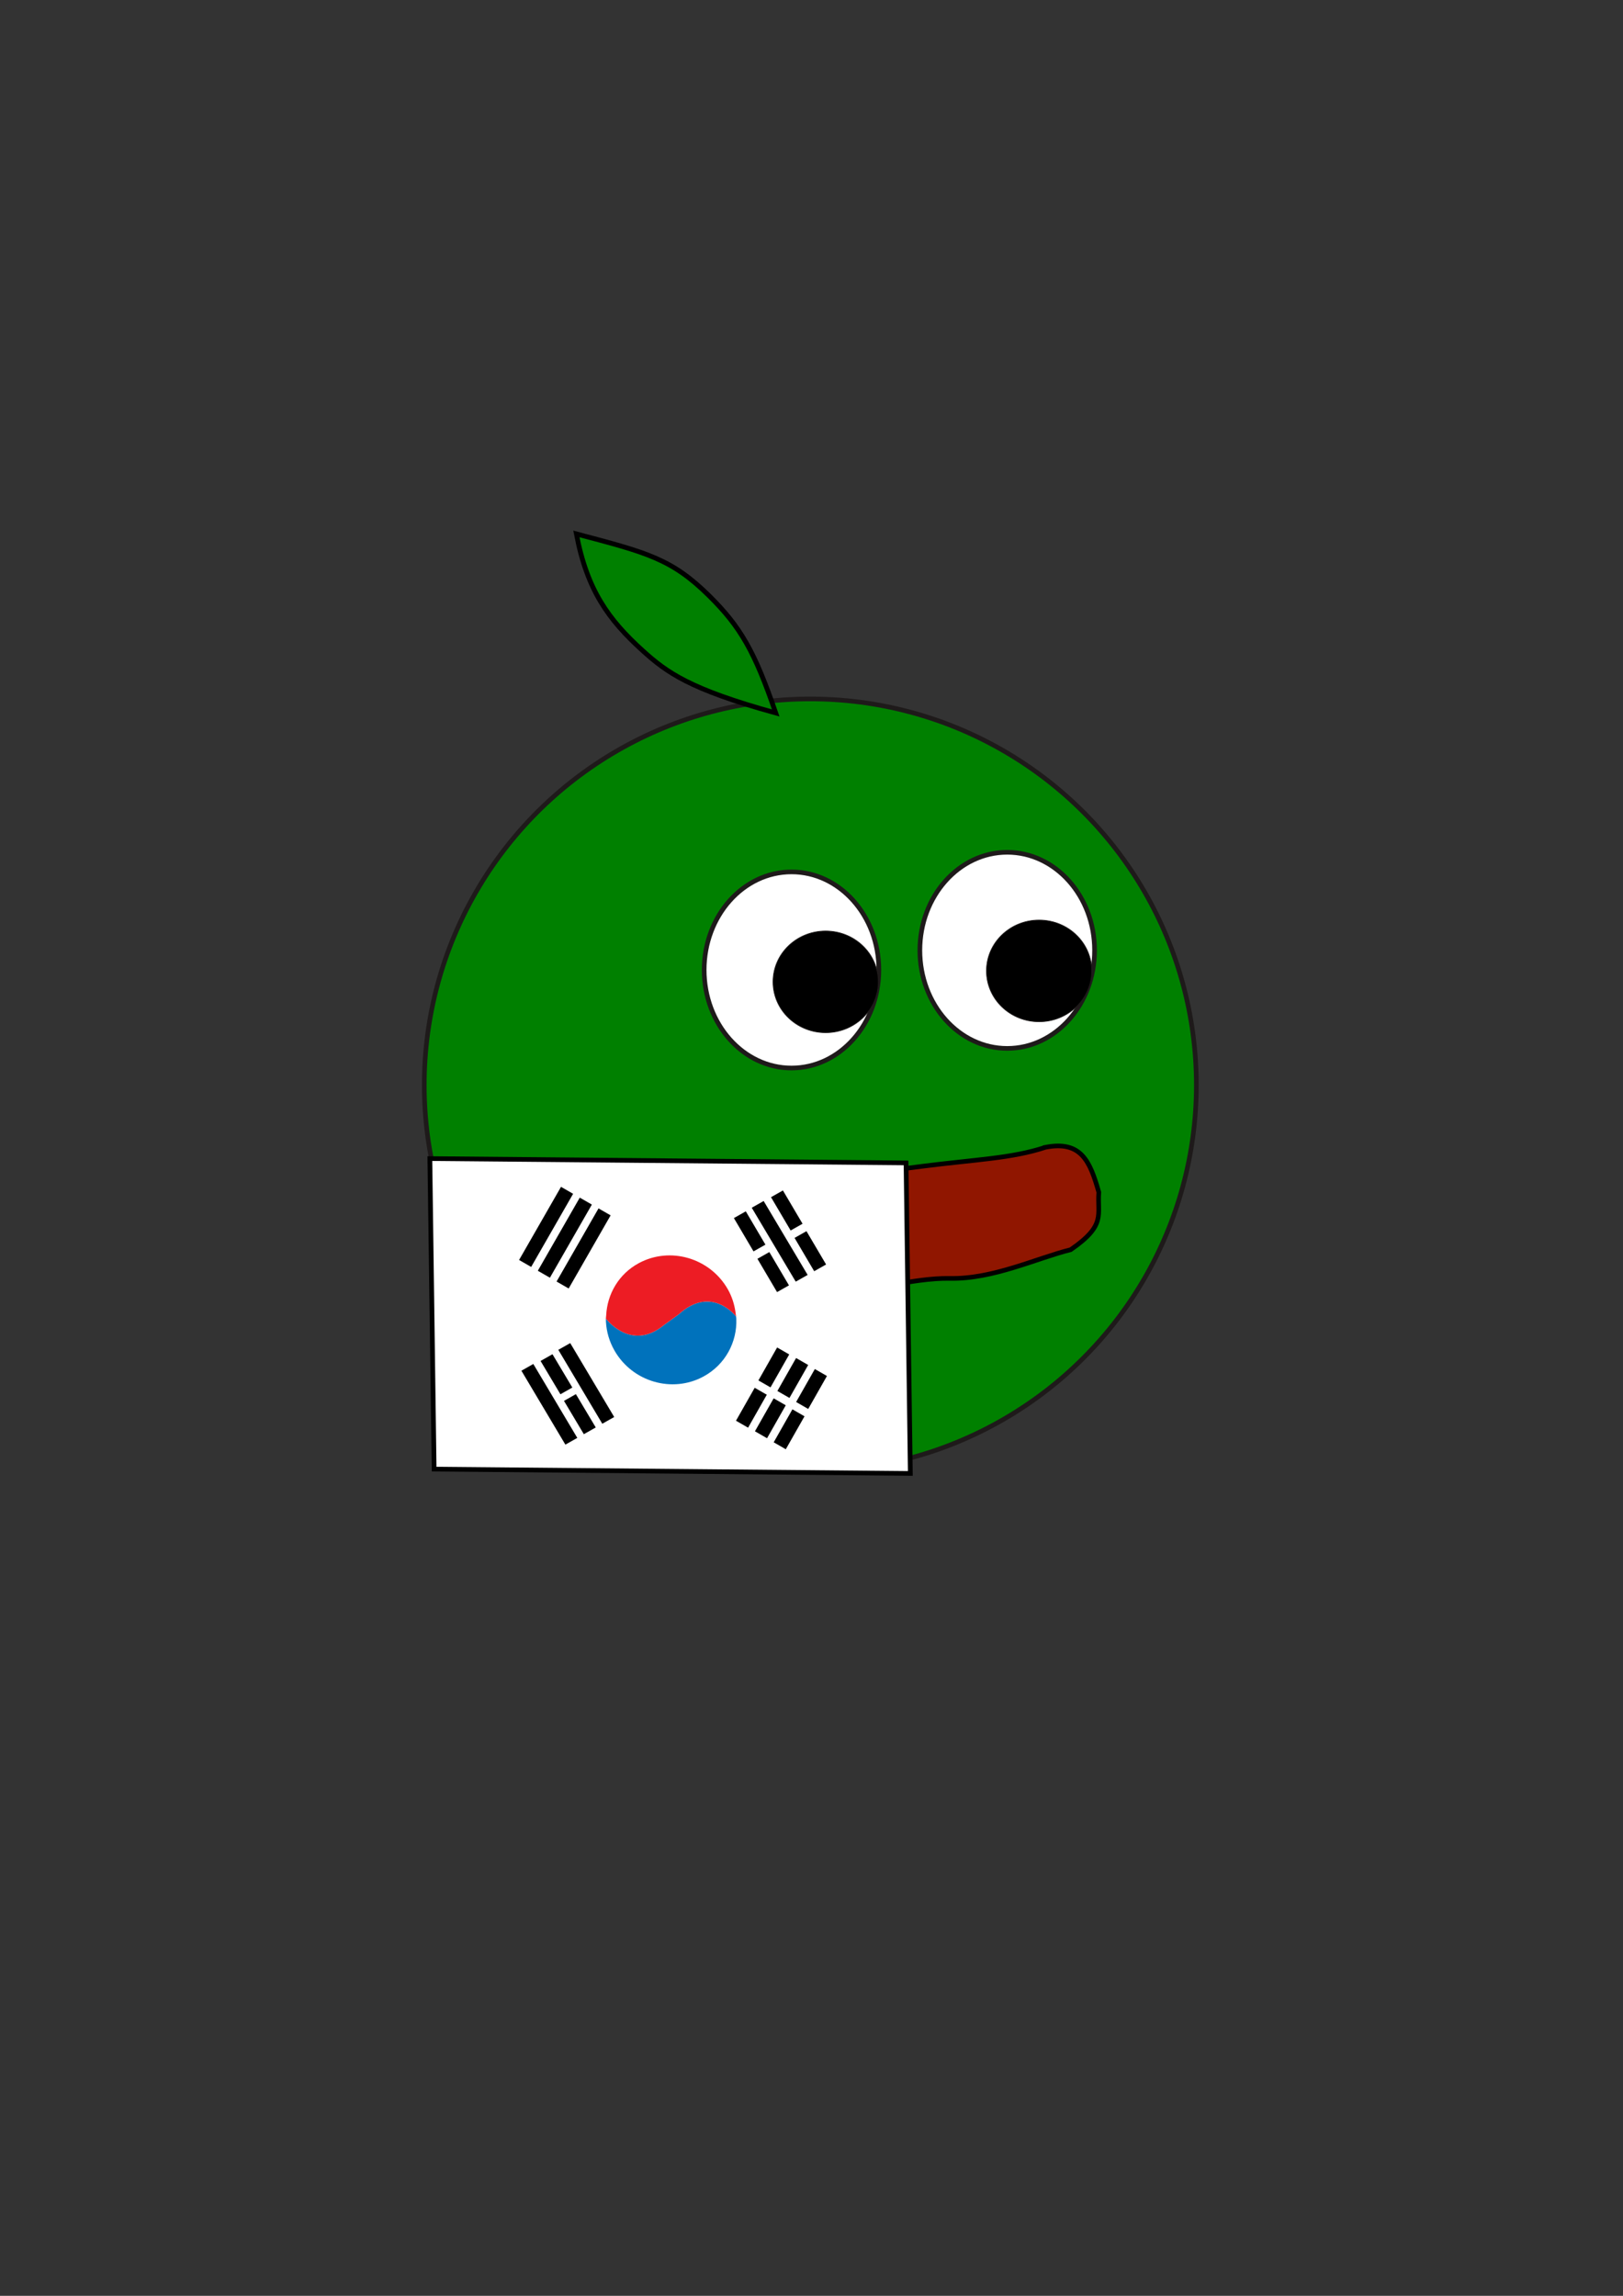 <?xml version="1.0" encoding="UTF-8" standalone="no"?>
<!-- Created with Inkscape (http://www.inkscape.org/) -->

<svg
   width="210mm"
   height="297mm"
   viewBox="0 0 210 297"
   version="1.1"
   id="svg5"
   inkscape:version="1.2.2 (b0a84865, 2022-12-01)"
   sodipodi:docname="logo-south-korea.svg"
   xmlns:inkscape="http://www.inkscape.org/namespaces/inkscape"
   xmlns:sodipodi="http://sodipodi.sourceforge.net/DTD/sodipodi-0.dtd"
   xmlns="http://www.w3.org/2000/svg"
   xmlns:svg="http://www.w3.org/2000/svg">
  <rect x="0" y="0" width="210" height="297" fill="#333333" stroke="none"/>
  <sodipodi:namedview
     id="namedview7"
     pagecolor="#ffffff"
     bordercolor="#999999"
     borderopacity="1"
     inkscape:showpageshadow="0"
     inkscape:pageopacity="0"
     inkscape:pagecheckerboard="0"
     inkscape:deskcolor="#d1d1d1"
     inkscape:document-units="mm"
     showgrid="false"
     inkscape:zoom="0.5731241"
     inkscape:cx="170.99263"
     inkscape:cy="388.22307"
     inkscape:window-width="1440"
     inkscape:window-height="847"
     inkscape:window-x="0"
     inkscape:window-y="25"
     inkscape:window-maximized="1"
     inkscape:current-layer="layer1" />
  <defs
     id="defs2"><linearGradient
   id="linearGradient13268"
   inkscape:swatch="solid">
  <stop
     style="stop-color:#eaeaea;stop-opacity:1;"
     offset="0"
     id="stop13266" />
</linearGradient>

	
	
	
	
	
	
	
	
	
	
	
	
	
	
	
	
	
	
	
	
	
	
	
</defs>
  <g
     inkscape:label="Layer 1"
     inkscape:groupmode="layer"
     id="layer1">
    <circle
       style="fill:#008000;stroke:#1e1a1a;stroke-width:0.6;stroke-linejoin:bevel;stroke-miterlimit:3.4;stroke-dasharray:none"
       id="path577"
       cx="104.847"
       cy="140.369"
       inkscape:export-filename="logo-south-korea.png"
       inkscape:export-xdpi="126.36619"
       inkscape:export-ydpi="126.36619"
       r="49.951" />
    <ellipse
       style="fill:#ffffff;stroke:#1e1a1a;stroke-width:0.6;stroke-linejoin:bevel;stroke-miterlimit:3.4;stroke-dasharray:none"
       id="path789"
       cx="130.324"
       cy="122.942"
       rx="11.302"
       ry="12.686" />
    <ellipse
       style="fill:#ffffff;stroke:#1e1a1a;stroke-width:0.6;stroke-linejoin:bevel;stroke-miterlimit:3.4;stroke-dasharray:none"
       id="path789-0"
       cx="102.414"
       cy="125.48"
       rx="11.302"
       ry="12.686" />
    <path
       style="fill:#901600;fill-opacity:1;stroke:#000000;stroke-width:0.6;stroke-linecap:butt;stroke-linejoin:miter;stroke-opacity:1;stroke-dasharray:none"
       d="m 135.293,148.415 c -4.417,1.46 -9.071,1.576 -16.056,2.474 -10.801,1.388 -13.755,1.622 -15.703,3.85 -2.542,2.908 -4.306,6.768 -2.522,9.207 1.555,2.126 3.656,3.337 7.228,3.337 3.572,0 9.726,-1.996 14.679,-1.901 5.582,0.107 11.222,-2.617 15.618,-3.716 4.637,-3.188 3.413,-4.48 3.638,-7.429 -1.137,-4.023 -2.288,-6.706 -6.882,-5.823 z"
       id="path1369"
       sodipodi:nodetypes="csssssccc" />
    <ellipse
       style="fill:#000000;fill-opacity:1;stroke:#1e1a1a;stroke-width:0.093;stroke-linejoin:bevel;stroke-miterlimit:3.4"
       id="path2097"
       cx="106.832"
       cy="127.017"
       rx="6.809"
       ry="6.574" />
    <ellipse
       style="fill:#000000;fill-opacity:1;stroke:#1e1a1a;stroke-width:0.093;stroke-linejoin:bevel;stroke-miterlimit:3.4"
       id="path2097-3"
       cx="134.448"
       cy="125.601"
       rx="6.809"
       ry="6.574" />
    <path
       style="fill:#008000;stroke:#000000;stroke-width:0.623;stroke-linecap:butt;stroke-linejoin:miter;stroke-dasharray:none;stroke-opacity:1"
       d="M 100.372,92.234 C 97.647,84.289 95.823,81.09 91.735,77.055 86.883,72.267 83.679,71.485 74.577,69.069 c 1.392,7.293 4.159,11.102 8.583,15.108 3.137,2.84 6.089,4.986 17.212,8.057 z"
       id="path8291"
       sodipodi:nodetypes="cscsc" />
    <g
       id="g7910"
       transform="matrix(1.323,0.012,0.018,1.305,37.635,108.993)"
       style="stroke-width:0.463;stroke-dasharray:none">
      <polygon
         fill-rule="evenodd"
         clip-rule="evenodd"
         fill="#ffffff"
         points="393.252,338.297 217.504,338.297 217.504,454.459 393.252,454.459 "
         id="polygon7560"
         transform="matrix(0.265,0,0,0.265,-44.471,-58.437)"
         style="stroke-width:1.75;stroke-dasharray:none" />
      <polygon
         fill="none"
         stroke="#000000"
         stroke-width="0.496"
         stroke-miterlimit="2.613"
         points="393.252,338.297 217.504,338.297 217.504,454.459 393.252,454.459 "
         id="polygon7562"
         transform="matrix(0.265,0,0,0.265,-44.471,-58.437)"
         style="stroke-width:1.75;stroke-dasharray:none" />
      <path
         fill-rule="evenodd"
         clip-rule="evenodd"
         fill="#0072bc"
         d="m 42.907,46.592 c 0,0 -2.347,-3.174 -5.625,-0.149 l -0.733,0.539 -0.733,0.539 C 32.573,50.214 30.169,46.912 30.169,46.912 l 0.005,0.338 c 0.039,0.961 0.297,1.926 0.793,2.825 1.706,3.088 5.588,4.206 8.671,2.497 2.156,-1.195 3.351,-3.456 3.29,-5.764 z"
         id="path7564"
         style="stroke-width:0.463;stroke-dasharray:none" />
      <path
         fill-rule="evenodd"
         clip-rule="evenodd"
         fill="#ed1c24"
         d="m 30.204,46.59 c 0.133,-2.103 1.279,-4.102 3.257,-5.197 3.083,-1.708 6.965,-0.59 8.671,2.497 0.408,0.739 0.633,1.518 0.73,2.308 l 0.046,0.394 c 0,0 -2.347,-3.174 -5.625,-0.149 l -0.733,0.539 -0.733,0.539 C 32.573,50.214 30.169,46.912 30.169,46.912 Z"
         id="path7566"
         style="stroke-width:0.463;stroke-dasharray:none" />
      <polygon
         fill-rule="evenodd"
         clip-rule="evenodd"
         points="265.777,348.421 249.921,375.926 254.351,378.487 270.207,350.983 "
         id="polygon7568"
         transform="matrix(0.265,0,0,0.265,-44.471,-58.437)"
         style="stroke-width:1.75;stroke-dasharray:none" />
      <polygon
         fill-rule="evenodd"
         clip-rule="evenodd"
         points="272.643,352.392 256.787,379.896 261.216,382.457 277.073,354.953 "
         id="polygon7570"
         transform="matrix(0.265,0,0,0.265,-44.471,-58.437)"
         style="stroke-width:1.75;stroke-dasharray:none" />
      <polygon
         fill-rule="evenodd"
         clip-rule="evenodd"
         points="279.51,356.361 263.653,383.865 268.083,386.426 283.939,358.922 "
         id="polygon7572"
         transform="matrix(0.265,0,0,0.265,-44.471,-58.437)"
         style="stroke-width:1.75;stroke-dasharray:none" />
      <polygon
         fill-rule="evenodd"
         clip-rule="evenodd"
         points="356.147,364.173 363.223,376.566 358.793,379.127 351.718,366.734 "
         id="polygon7574"
         transform="matrix(0.265,0,0,0.265,-44.471,-58.437)"
         style="stroke-width:1.75;stroke-dasharray:none" />
      <polygon
         fill-rule="evenodd"
         clip-rule="evenodd"
         points="347.665,349.019 354.74,361.412 350.311,363.974 343.235,351.58 "
         id="polygon7576"
         transform="matrix(0.265,0,0,0.265,-44.471,-58.437)"
         style="stroke-width:1.75;stroke-dasharray:none" />
      <polygon
         fill-rule="evenodd"
         clip-rule="evenodd"
         points="342.337,372.113 349.412,384.505 344.982,387.066 337.907,374.674 "
         id="polygon7578"
         transform="matrix(0.265,0,0,0.265,-44.471,-58.437)"
         style="stroke-width:1.75;stroke-dasharray:none" />
      <polygon
         fill-rule="evenodd"
         clip-rule="evenodd"
         points="333.854,356.958 340.93,369.352 336.5,371.913 329.424,359.52 "
         id="polygon7580"
         transform="matrix(0.265,0,0,0.265,-44.471,-58.437)"
         style="stroke-width:1.75;stroke-dasharray:none" />
      <polygon
         fill-rule="evenodd"
         clip-rule="evenodd"
         points="340.5,353.032 356.356,380.536 351.927,383.097 336.07,355.593 "
         id="polygon7582"
         transform="matrix(0.265,0,0,0.265,-44.471,-58.437)"
         style="stroke-width:1.75;stroke-dasharray:none" />
      <polygon
         fill-rule="evenodd"
         clip-rule="evenodd"
         points="336.243,422.938 329.168,435.33 333.598,437.893 340.673,425.498 "
         id="polygon7584"
         transform="matrix(0.265,0,0,0.265,-44.471,-58.437)"
         style="stroke-width:1.75;stroke-dasharray:none" />
      <polygon
         fill-rule="evenodd"
         clip-rule="evenodd"
         points="344.726,407.783 337.65,420.178 342.08,422.738 349.155,410.346 "
         id="polygon7586"
         transform="matrix(0.265,0,0,0.265,-44.471,-58.437)"
         style="stroke-width:1.75;stroke-dasharray:none" />
      <polygon
         fill-rule="evenodd"
         clip-rule="evenodd"
         points="350.054,430.877 342.979,443.271 347.408,445.832 354.483,433.439 "
         id="polygon7588"
         transform="matrix(0.265,0,0,0.265,-44.471,-58.437)"
         style="stroke-width:1.75;stroke-dasharray:none" />
      <polygon
         fill-rule="evenodd"
         clip-rule="evenodd"
         points="358.536,415.725 351.461,428.117 355.891,430.678 362.966,418.285 "
         id="polygon7590"
         transform="matrix(0.265,0,0,0.265,-44.471,-58.437)"
         style="stroke-width:1.75;stroke-dasharray:none" />
      <polygon
         fill-rule="evenodd"
         clip-rule="evenodd"
         points="343.188,426.822 336.112,439.215 340.542,441.777 347.617,429.383 "
         id="polygon7592"
         transform="matrix(0.265,0,0,0.265,-44.471,-58.437)"
         style="stroke-width:1.75;stroke-dasharray:none" />
      <polygon
         fill-rule="evenodd"
         clip-rule="evenodd"
         points="351.671,411.668 344.595,424.063 349.024,426.623 356.101,414.229 "
         id="polygon7594"
         transform="matrix(0.265,0,0,0.265,-44.471,-58.437)"
         style="stroke-width:1.75;stroke-dasharray:none" />
      <polygon
         fill-rule="evenodd"
         clip-rule="evenodd"
         points="268.381,406.846 284.237,434.35 279.808,436.91 263.952,409.406 "
         id="polygon7596"
         transform="matrix(0.265,0,0,0.265,-44.471,-58.437)"
         style="stroke-width:1.75;stroke-dasharray:none" />
      <polygon
         fill-rule="evenodd"
         clip-rule="evenodd"
         points="270.211,425.926 277.372,438.318 272.942,440.881 265.781,428.486 "
         id="polygon7598"
         transform="matrix(0.265,0,0,0.265,-44.471,-58.437)"
         style="stroke-width:1.75;stroke-dasharray:none" />
      <polygon
         fill-rule="evenodd"
         clip-rule="evenodd"
         points="261.771,411.07 268.932,423.463 264.502,426.025 257.341,413.631 "
         id="polygon7600"
         transform="matrix(0.265,0,0,0.265,-44.471,-58.437)"
         style="stroke-width:1.75;stroke-dasharray:none" />
      <polygon
         fill-rule="evenodd"
         clip-rule="evenodd"
         points="254.649,414.785 270.506,442.289 266.076,444.85 250.219,417.346 "
         id="polygon7602"
         transform="matrix(0.265,0,0,0.265,-44.471,-58.437)"
         style="stroke-width:1.75;stroke-dasharray:none" />
    </g>
  </g>
</svg>
